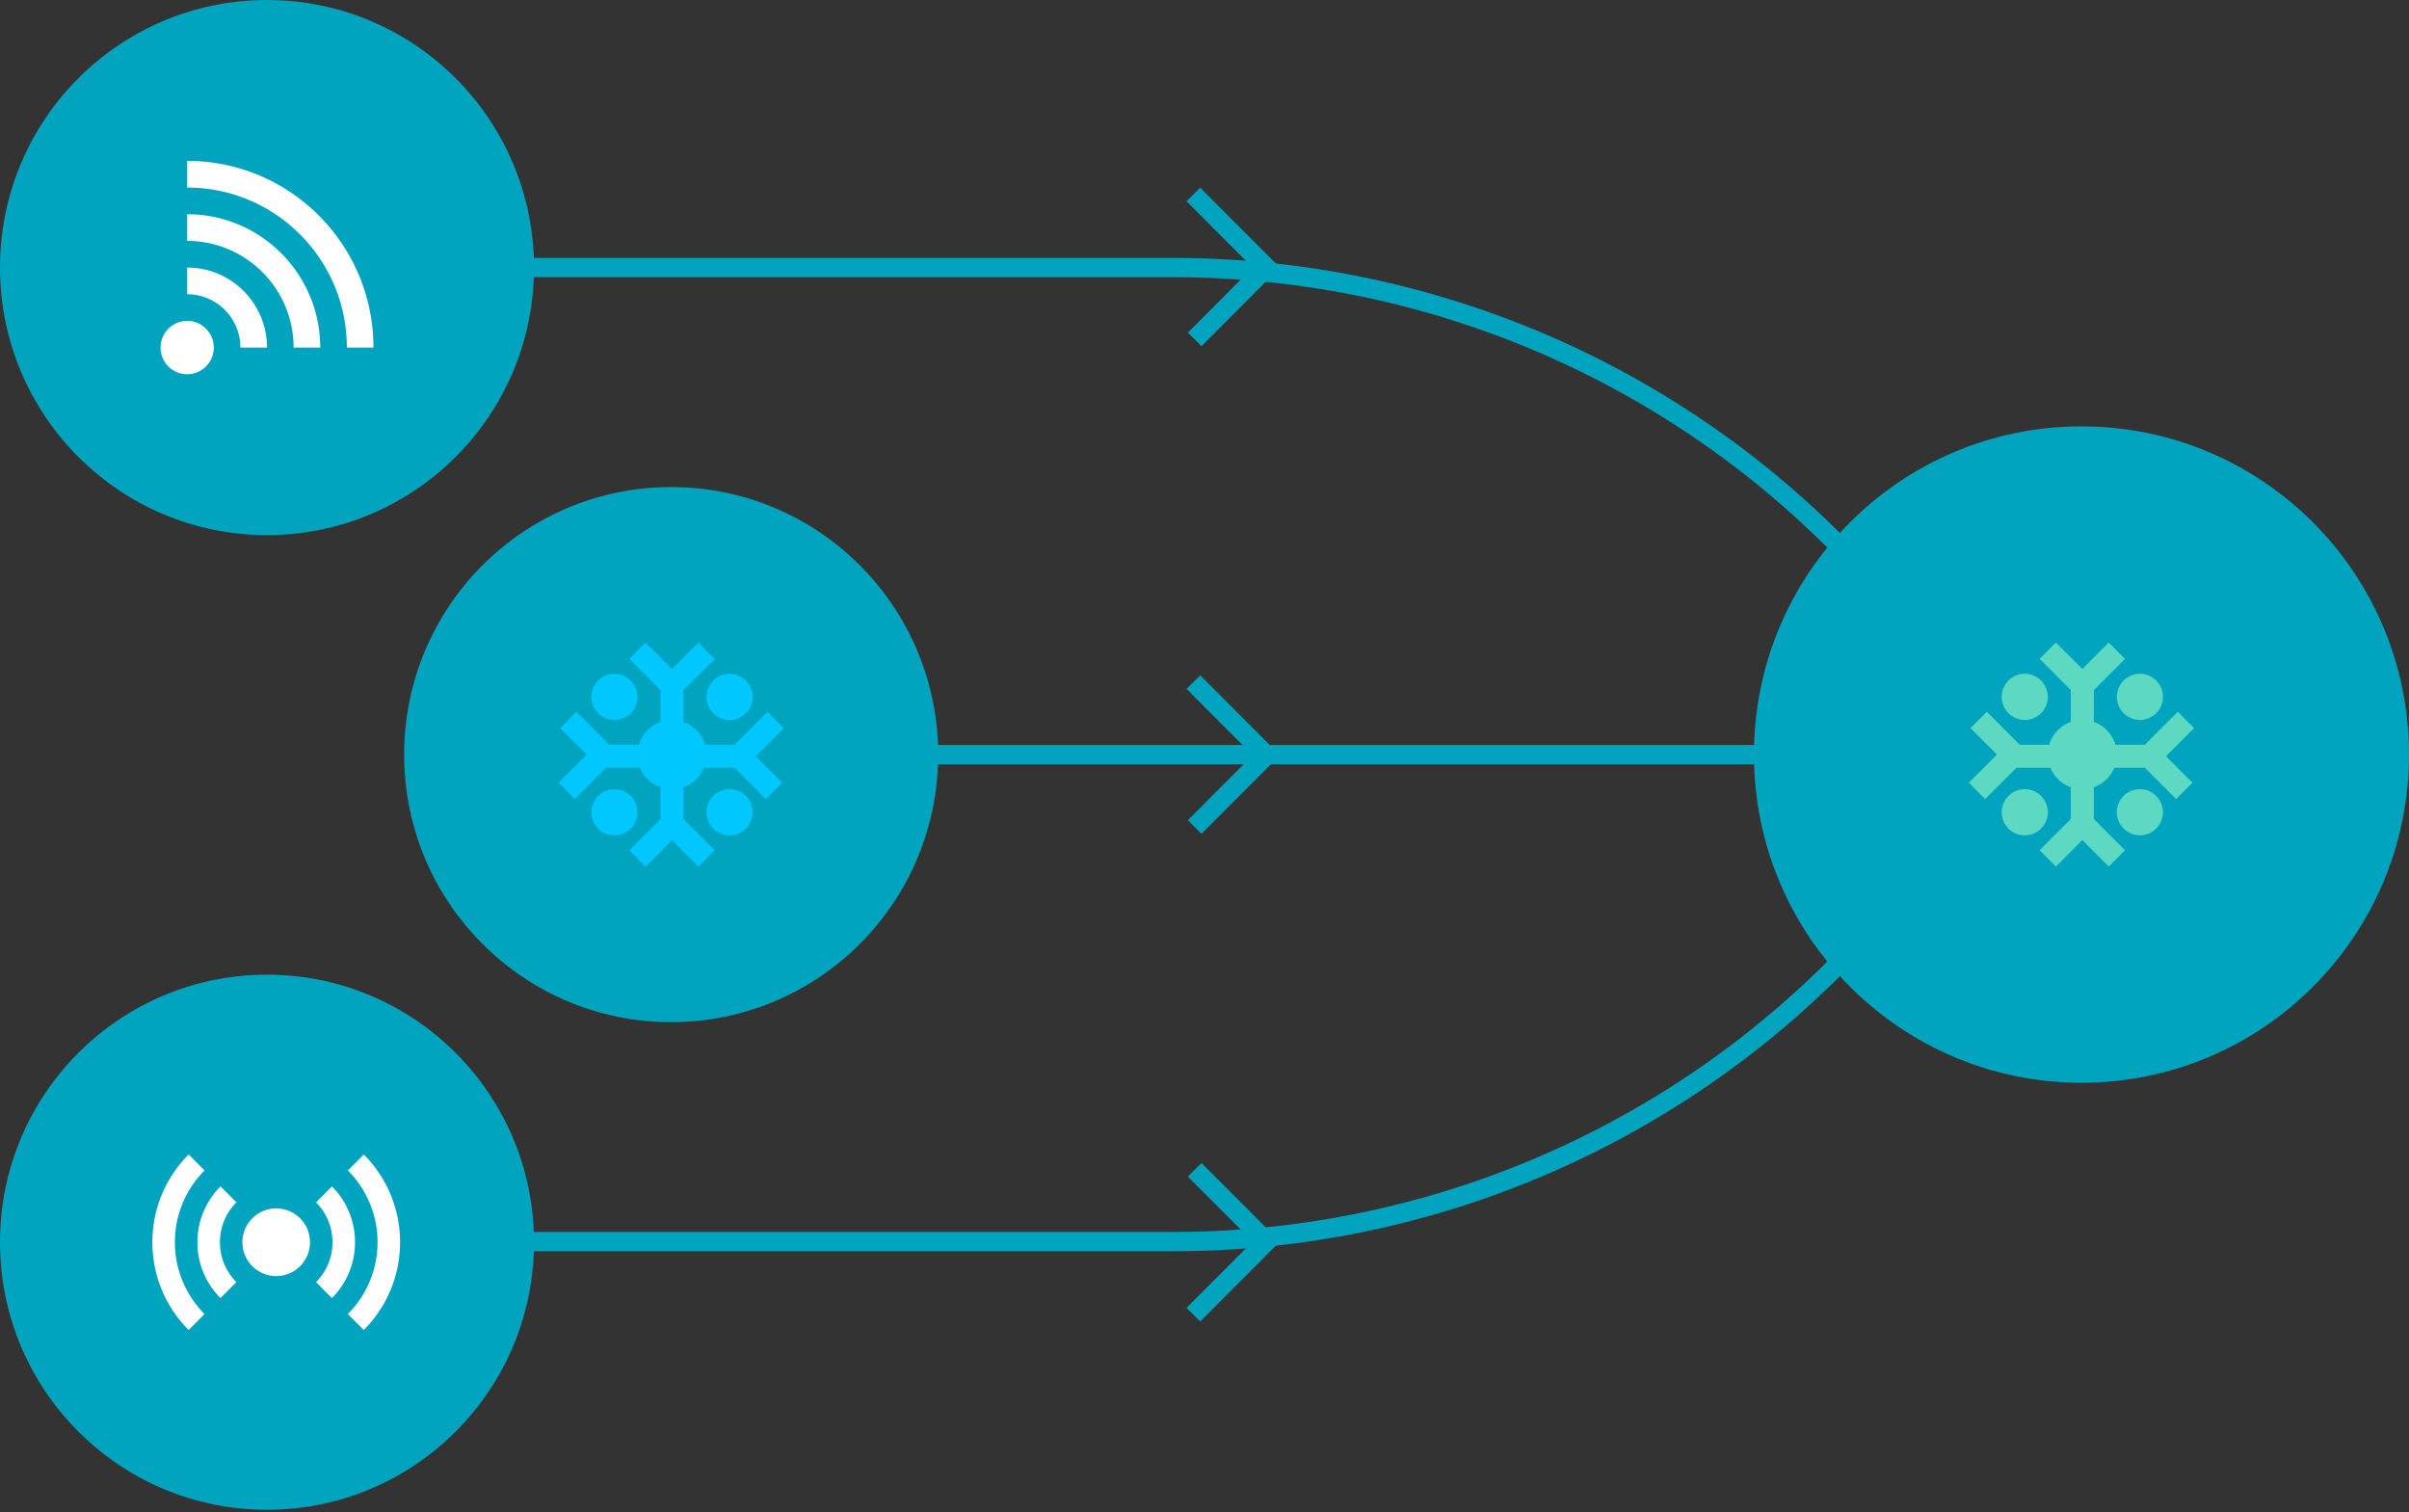 <svg xmlns="http://www.w3.org/2000/svg" width="360" height="226" viewBox="0 0 360 226">
    <rect x="0" y="0" width="360" height="226" fill="#333333" stroke="none"/>
    <g fill="none" fill-rule="evenodd">
        <path stroke="#00A4BF" stroke-width="2.88" d="M178.335 101.925l10.902 10.925-10.706 10.728M178.335 29.058l10.902 10.925-10.706 10.728"/>
        <path fill="#DCFAFF" d="M138.758 112.76H263.55 138.758z"/>
        <path stroke="#00A4BF" stroke-width="2.88" d="M263.551 112.759H138.758M274.345 144.446a139.82 139.82 0 0 1-98.977 41.081h-96.09"/>
        <path stroke="#00A4BF" stroke-width="2.88" d="M178.335 196.452l10.902-10.925-10.706-10.728M274.345 81.064a139.82 139.82 0 0 0-98.977-41.08h-96.09"/>
        <path fill="#00A4BF" d="M358.56 112.751c0-26.29-21.267-47.6-47.503-47.6s-47.505 21.31-47.505 47.6c0 26.29 21.27 47.603 47.505 47.603 26.236 0 47.503-21.313 47.503-47.603"/>
        <path stroke="#00A4BF" stroke-width="2.88" d="M358.56 112.751c0-26.29-21.267-47.6-47.503-47.6s-47.505 21.31-47.505 47.6c0 26.29 21.27 47.603 47.505 47.603 26.236 0 47.503-21.313 47.503-47.603z"/>
        <path fill="#00A4BF" d="M78.362 39.982c0-21.284-17.22-38.54-38.461-38.54-21.243 0-38.461 17.256-38.461 38.54s17.218 38.54 38.46 38.54c21.241 0 38.462-17.256 38.462-38.54"/>
        <path stroke="#00A4BF" stroke-width="2.88" d="M78.362 39.982c0-21.284-17.22-38.54-38.461-38.54-21.243 0-38.461 17.256-38.461 38.54s17.218 38.54 38.46 38.54c21.241 0 38.462-17.256 38.462-38.54z"/>
        <path fill="#00A4BF" d="M138.758 112.759c0-21.284-17.22-38.54-38.461-38.54-21.243 0-38.461 17.256-38.461 38.54s17.218 38.54 38.46 38.54c21.241 0 38.462-17.256 38.462-38.54"/>
        <path stroke="#00A4BF" stroke-width="2.88" d="M138.758 112.759c0-21.284-17.22-38.54-38.461-38.54-21.243 0-38.461 17.256-38.461 38.54s17.218 38.54 38.46 38.54c21.241 0 38.462-17.256 38.462-38.54z"/>
        <path fill="#00A4BF" d="M78.362 185.626c0-21.284-17.22-38.54-38.461-38.54-21.243 0-38.461 17.256-38.461 38.54s17.218 38.54 38.46 38.54c21.241 0 38.462-17.256 38.462-38.54"/>
        <path stroke="#00A4BF" stroke-width="2.88" d="M78.362 185.626c0-21.284-17.22-38.54-38.461-38.54-21.243 0-38.461 17.256-38.461 38.54s17.218 38.54 38.46 38.54c21.241 0 38.462-17.256 38.462-38.54z"/>
        <path fill="#FFF" d="M27.97 55.923a3.981 3.981 0 0 1-3.977-3.984 3.98 3.98 0 0 1 3.978-3.986 3.98 3.98 0 0 1 3.976 3.986 3.98 3.98 0 0 1-3.976 3.984zm0-15.94c6.59 0 11.93 5.351 11.93 11.956h-3.975c0-4.402-3.562-7.972-7.954-7.972v-3.984zm0-3.984v-3.986c10.982 0 19.884 8.92 19.884 19.926h-3.976c0-8.803-7.122-15.94-15.907-15.94zm0-11.956c15.375 0 27.838 12.488 27.838 27.896h-3.976c0-13.207-10.684-23.912-23.861-23.912v-3.984z"/>
        <path fill="#00C8FF" d="M91.819 124.83a3.446 3.446 0 0 1-3.442-3.45 3.446 3.446 0 0 1 3.442-3.45c1.9 0 3.442 1.545 3.442 3.45a3.446 3.446 0 0 1-3.442 3.45zm17.207-17.243a3.446 3.446 0 0 1-3.442-3.45 3.446 3.446 0 0 1 3.442-3.449c1.9 0 3.442 1.545 3.442 3.45a3.446 3.446 0 0 1-3.442 3.449zm0 17.242a3.446 3.446 0 0 1-3.442-3.449 3.446 3.446 0 0 1 3.442-3.45c1.9 0 3.442 1.545 3.442 3.45a3.446 3.446 0 0 1-3.442 3.45zm-17.207-17.242a3.446 3.446 0 0 1-3.442-3.45 3.446 3.446 0 0 1 3.442-3.449c1.9 0 3.442 1.545 3.442 3.45a3.446 3.446 0 0 1-3.442 3.449zm-4.155 5.173l-3.945-3.954 2.434-2.439 4.91 4.921h4.41a5.188 5.188 0 0 1 3.228-3.409v-4.751l-4.657-4.667 2.434-2.44 3.943 3.954 3.947-3.954 2.433 2.44-4.658 4.667v4.751a5.188 5.188 0 0 1 3.23 3.41h4.407l4.911-4.922 2.434 2.44-4.198 4.203 3.947 3.955-2.434 2.44-4.66-4.67h-4.586a5.182 5.182 0 0 1-3.05 2.903v4.752l4.657 4.667-2.433 2.44-3.947-3.954-3.943 3.953-2.434-2.44 4.657-4.666v-4.752a5.182 5.182 0 0 1-3.05-2.903h-5.092l-4.659 4.67-2.434-2.44 4.198-4.205z"/>
        <path fill="#5DD8C1" d="M302.579 124.822a3.446 3.446 0 0 1-3.442-3.45 3.445 3.445 0 0 1 3.442-3.447c1.9 0 3.442 1.543 3.442 3.447a3.446 3.446 0 0 1-3.442 3.45zm17.207-17.243a3.446 3.446 0 0 1-3.442-3.449 3.445 3.445 0 0 1 3.442-3.447c1.9 0 3.442 1.543 3.442 3.447a3.446 3.446 0 0 1-3.442 3.45zm0 17.243a3.446 3.446 0 0 1-3.442-3.45 3.445 3.445 0 0 1 3.442-3.447c1.9 0 3.442 1.543 3.442 3.447a3.446 3.446 0 0 1-3.442 3.45zm-17.207-17.243a3.446 3.446 0 0 1-3.442-3.449 3.445 3.445 0 0 1 3.442-3.447c1.9 0 3.442 1.543 3.442 3.447a3.446 3.446 0 0 1-3.442 3.45zm-4.154 5.173l-3.946-3.953 2.435-2.44 4.909 4.922h4.41a5.183 5.183 0 0 1 3.228-3.41v-4.75l-4.657-4.668 2.432-2.44 3.946 3.954 3.945-3.953 2.434 2.44-4.657 4.666v4.752a5.192 5.192 0 0 1 3.229 3.409h4.408l4.91-4.921 2.435 2.439-4.199 4.205 3.947 3.954-2.434 2.439-4.66-4.67h-4.586a5.182 5.182 0 0 1-3.05 2.904v4.751l4.657 4.667-2.434 2.44-3.945-3.954-3.946 3.954-2.432-2.44 4.657-4.667v-4.751a5.182 5.182 0 0 1-3.05-2.903h-5.091l-4.66 4.669-2.434-2.44 4.199-4.205z"/>
        <path fill="#FFF" d="M41.276 190.683a5.053 5.053 0 0 1-5.047-5.057 5.053 5.053 0 0 1 5.047-5.058 5.054 5.054 0 0 1 5.05 5.058 5.054 5.054 0 0 1-5.05 5.057zm11.778-5.057c0 3.258-1.319 6.21-3.45 8.345l-2.378-2.384a8.414 8.414 0 0 0 2.463-5.961c0-2.328-.94-4.435-2.463-5.96l2.378-2.384a11.777 11.777 0 0 1 3.45 8.344zm-23.554 0c0-3.257 1.32-6.208 3.45-8.344l2.379 2.384a8.409 8.409 0 0 0-2.463 5.96c0 2.327.94 4.436 2.463 5.961l-2.379 2.384a11.778 11.778 0 0 1-3.45-8.345zm30.283 0a18.49 18.49 0 0 1-5.421 13.112l-2.379-2.384a15.135 15.135 0 0 0 4.437-10.728c0-4.19-1.696-7.982-4.437-10.729l2.379-2.384a18.494 18.494 0 0 1 5.421 13.113zm-31.59 13.112a18.492 18.492 0 0 1-5.423-13.112c0-5.121 2.071-9.756 5.423-13.113l2.379 2.384a15.139 15.139 0 0 0-4.437 10.729c0 4.19 1.695 7.983 4.437 10.728l-2.379 2.384z"/>
    </g>
</svg>
